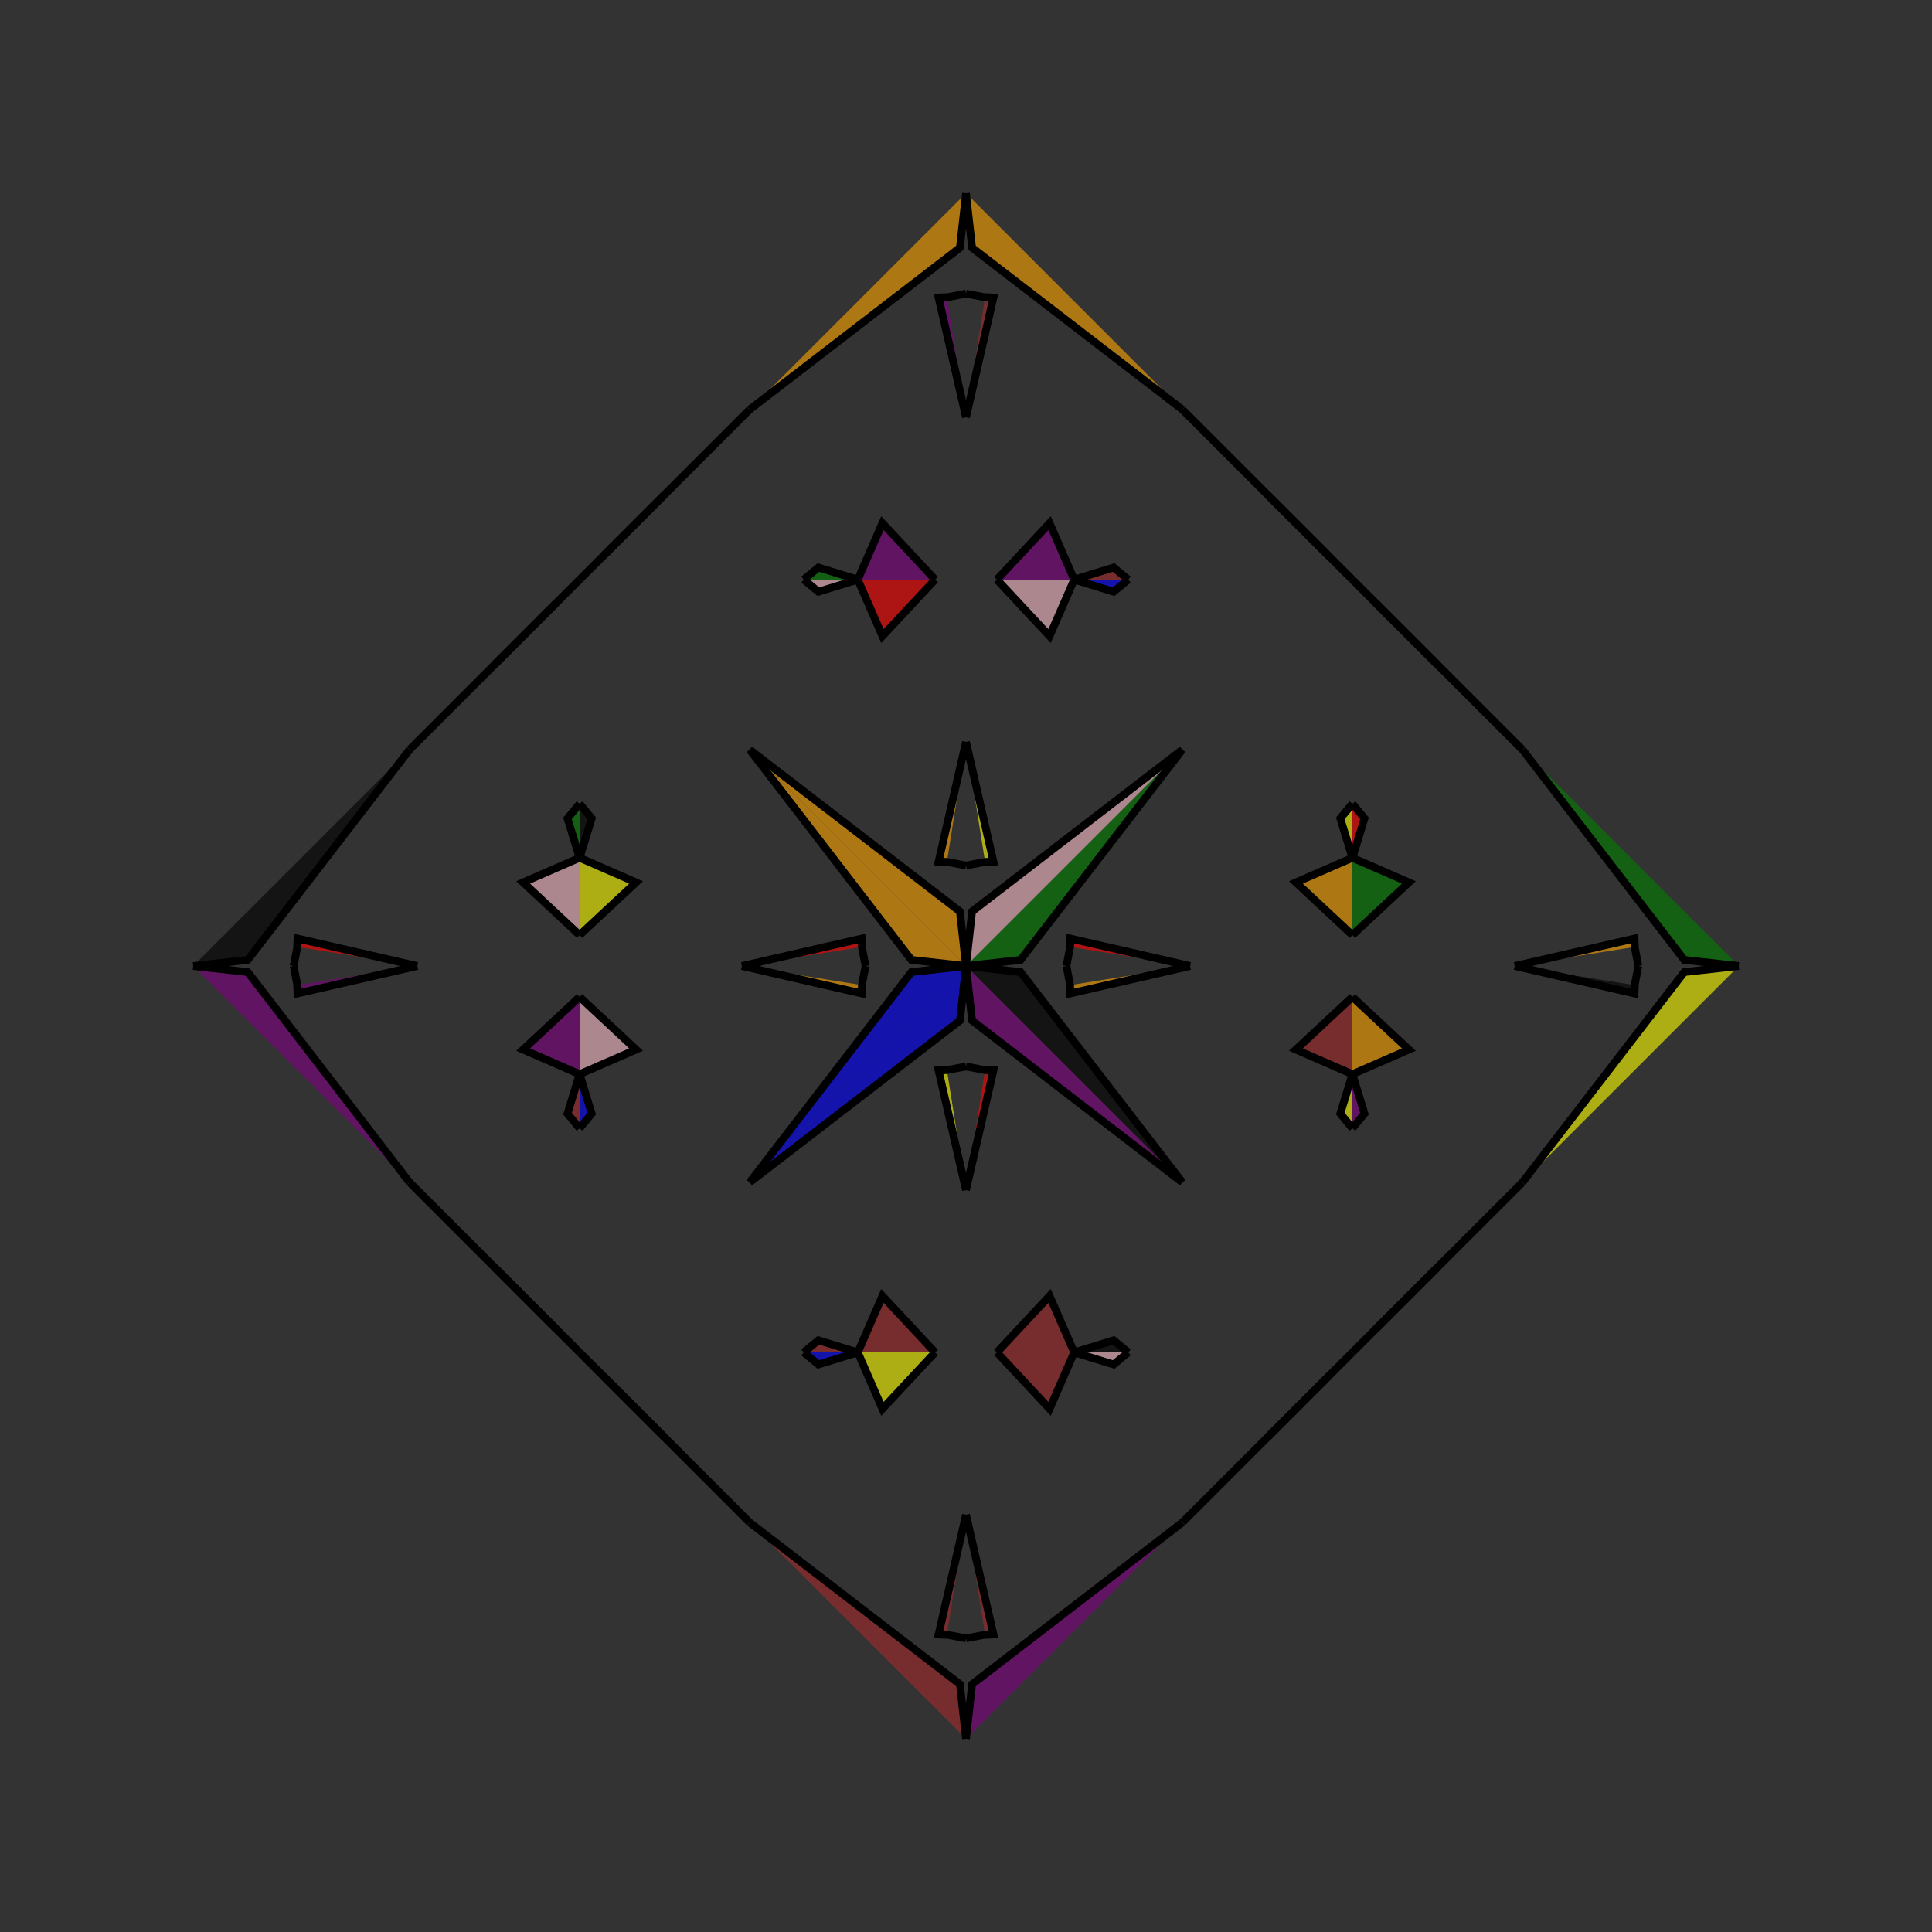 <?xml version="1.0" encoding="UTF-8"?>
<svg xmlns="http://www.w3.org/2000/svg" xmlns:xlink="http://www.w3.org/1999/xlink"
     width="250" height="250" viewBox="-125.0 -125.0 250 250">
<rect x="-125.0" y="-125.0" width="250" height="250" fill="#333333" stroke="none"/>
<defs>
</defs>
<path d="M13.0,-0.0 L13.471,-2.47 L13.499,-3.552" fill="blue" fill-opacity="0.6" stroke="black" stroke-width="1" />
<path d="M13.0,-0.0 L13.471,2.47 L13.499,3.552" fill="orange" fill-opacity="0.6" stroke="black" stroke-width="1" />
<path d="M13.471,-2.47 L13.499,-3.552 L29.0,-0.0" fill="red" fill-opacity="0.6" stroke="black" stroke-width="1" />
<path d="M13.471,2.47 L13.499,3.552 L29.0,-0.0" fill="orange" fill-opacity="0.6" stroke="black" stroke-width="1" />
<path d="M50.0,-4.0 L42.693,-10.815 L50.0,-14.0" fill="orange" fill-opacity="0.6" stroke="black" stroke-width="1" />
<path d="M50.0,4.0 L42.693,10.815 L50.0,14.0" fill="brown" fill-opacity="0.6" stroke="black" stroke-width="1" />
<path d="M50.0,-14.0 L48.435,-19.099 L50.0,-21.0" fill="yellow" fill-opacity="0.6" stroke="black" stroke-width="1" />
<path d="M50.0,14.0 L48.435,19.099 L50.0,21.0" fill="yellow" fill-opacity="0.6" stroke="black" stroke-width="1" />
<path d="M50.0,50.0 L47.0,53.0 L39.0,61.0" fill="green" fill-opacity="0.6" stroke="black" stroke-width="1" />
<path d="M50.0,-50.0 L47.0,-53.0 L39.0,-61.0" fill="black" fill-opacity="0.6" stroke="black" stroke-width="1" />
<path d="M47.0,53.0 L39.0,61.0 L28.0,72.0" fill="orange" fill-opacity="0.6" stroke="black" stroke-width="1" />
<path d="M47.0,-53.0 L39.0,-61.0 L28.0,-72.0" fill="blue" fill-opacity="0.6" stroke="black" stroke-width="1" />
<path d="M28.0,-28.0 L7.059,-0.787 L0.0,-0.0" fill="green" fill-opacity="0.6" stroke="black" stroke-width="1" />
<path d="M28.0,28.0 L7.059,0.787 L0.0,-0.0" fill="black" fill-opacity="0.6" stroke="black" stroke-width="1" />
<path d="M-13.0,-0.0 L-13.471,-2.47 L-13.499,-3.552" fill="orange" fill-opacity="0.6" stroke="black" stroke-width="1" />
<path d="M-13.0,-0.0 L-13.471,2.47 L-13.499,3.552" fill="purple" fill-opacity="0.6" stroke="black" stroke-width="1" />
<path d="M-13.471,-2.47 L-13.499,-3.552 L-29.0,-0.0" fill="red" fill-opacity="0.6" stroke="black" stroke-width="1" />
<path d="M-13.471,2.47 L-13.499,3.552 L-29.0,-0.0" fill="orange" fill-opacity="0.6" stroke="black" stroke-width="1" />
<path d="M-50.0,-4.0 L-42.693,-10.815 L-50.0,-14.0" fill="yellow" fill-opacity="0.6" stroke="black" stroke-width="1" />
<path d="M-50.0,4.0 L-42.693,10.815 L-50.0,14.0" fill="pink" fill-opacity="0.6" stroke="black" stroke-width="1" />
<path d="M-50.0,-14.0 L-48.435,-19.099 L-50.0,-21.0" fill="black" fill-opacity="0.6" stroke="black" stroke-width="1" />
<path d="M-50.0,14.0 L-48.435,19.099 L-50.0,21.0" fill="blue" fill-opacity="0.6" stroke="black" stroke-width="1" />
<path d="M-50.0,50.0 L-47.0,53.0 L-39.0,61.0" fill="red" fill-opacity="0.6" stroke="black" stroke-width="1" />
<path d="M-50.0,-50.0 L-47.0,-53.0 L-39.0,-61.0" fill="purple" fill-opacity="0.6" stroke="black" stroke-width="1" />
<path d="M-47.0,53.0 L-39.0,61.0 L-28.0,72.0" fill="yellow" fill-opacity="0.6" stroke="black" stroke-width="1" />
<path d="M-47.0,-53.0 L-39.0,-61.0 L-28.0,-72.0" fill="brown" fill-opacity="0.6" stroke="black" stroke-width="1" />
<path d="M-28.0,-28.0 L-7.059,-0.787 L0.0,-0.0" fill="orange" fill-opacity="0.6" stroke="black" stroke-width="1" />
<path d="M-28.0,28.0 L-7.059,0.787 L0.0,-0.0" fill="blue" fill-opacity="0.6" stroke="black" stroke-width="1" />
<path d="M87.0,-0.0 L86.529,2.47 L86.501,3.552" fill="orange" fill-opacity="0.6" stroke="black" stroke-width="1" />
<path d="M87.0,-0.0 L86.529,-2.47 L86.501,-3.552" fill="pink" fill-opacity="0.6" stroke="black" stroke-width="1" />
<path d="M86.529,2.47 L86.501,3.552 L71.0,-0.0" fill="black" fill-opacity="0.6" stroke="black" stroke-width="1" />
<path d="M86.529,-2.47 L86.501,-3.552 L71.0,-0.0" fill="orange" fill-opacity="0.6" stroke="black" stroke-width="1" />
<path d="M50.0,4.0 L57.307,10.815 L50.0,14.0" fill="orange" fill-opacity="0.6" stroke="black" stroke-width="1" />
<path d="M50.0,-4.0 L57.307,-10.815 L50.0,-14.0" fill="green" fill-opacity="0.6" stroke="black" stroke-width="1" />
<path d="M50.0,14.0 L51.565,19.099 L50.0,21.0" fill="purple" fill-opacity="0.6" stroke="black" stroke-width="1" />
<path d="M50.0,-14.0 L51.565,-19.099 L50.0,-21.0" fill="red" fill-opacity="0.6" stroke="black" stroke-width="1" />
<path d="M50.0,50.0 L53.0,47.0 L61.0,39.0" fill="brown" fill-opacity="0.6" stroke="black" stroke-width="1" />
<path d="M50.0,-50.0 L53.0,-47.0 L61.0,-39.0" fill="blue" fill-opacity="0.6" stroke="black" stroke-width="1" />
<path d="M53.0,47.0 L61.0,39.0 L72.0,28.0" fill="red" fill-opacity="0.6" stroke="black" stroke-width="1" />
<path d="M53.0,-47.0 L61.0,-39.0 L72.0,-28.0" fill="red" fill-opacity="0.6" stroke="black" stroke-width="1" />
<path d="M72.0,28.0 L92.941,0.787 L100.0,-0.0" fill="yellow" fill-opacity="0.6" stroke="black" stroke-width="1" />
<path d="M72.0,-28.0 L92.941,-0.787 L100.0,-0.0" fill="green" fill-opacity="0.6" stroke="black" stroke-width="1" />
<path d="M0.0,-13.0 L2.47,-13.471 L3.552,-13.499" fill="red" fill-opacity="0.6" stroke="black" stroke-width="1" />
<path d="M0.0,13.0 L2.47,13.471 L3.552,13.499" fill="brown" fill-opacity="0.6" stroke="black" stroke-width="1" />
<path d="M0.0,87.0 L2.47,86.529 L3.552,86.501" fill="green" fill-opacity="0.6" stroke="black" stroke-width="1" />
<path d="M0.0,-87.0 L2.47,-86.529 L3.552,-86.501" fill="brown" fill-opacity="0.6" stroke="black" stroke-width="1" />
<path d="M2.47,-13.471 L3.552,-13.499 L0.0,-29.0" fill="yellow" fill-opacity="0.6" stroke="black" stroke-width="1" />
<path d="M2.47,13.471 L3.552,13.499 L0.0,29.0" fill="red" fill-opacity="0.6" stroke="black" stroke-width="1" />
<path d="M2.47,86.529 L3.552,86.501 L0.0,71.0" fill="brown" fill-opacity="0.6" stroke="black" stroke-width="1" />
<path d="M2.47,-86.529 L3.552,-86.501 L0.0,-71.0" fill="brown" fill-opacity="0.6" stroke="black" stroke-width="1" />
<path d="M4.0,-50.0 L10.815,-42.693 L14.0,-50.0" fill="pink" fill-opacity="0.6" stroke="black" stroke-width="1" />
<path d="M4.0,50.0 L10.815,42.693 L14.0,50.0" fill="brown" fill-opacity="0.6" stroke="black" stroke-width="1" />
<path d="M4.0,50.0 L10.815,57.307 L14.0,50.0" fill="brown" fill-opacity="0.6" stroke="black" stroke-width="1" />
<path d="M4.0,-50.0 L10.815,-57.307 L14.0,-50.0" fill="purple" fill-opacity="0.6" stroke="black" stroke-width="1" />
<path d="M14.0,-50.0 L19.099,-48.435 L21.0,-50.0" fill="blue" fill-opacity="0.6" stroke="black" stroke-width="1" />
<path d="M14.0,50.0 L19.099,48.435 L21.0,50.0" fill="black" fill-opacity="0.6" stroke="black" stroke-width="1" />
<path d="M14.0,50.0 L19.099,51.565 L21.0,50.0" fill="pink" fill-opacity="0.6" stroke="black" stroke-width="1" />
<path d="M14.0,-50.0 L19.099,-51.565 L21.0,-50.0" fill="brown" fill-opacity="0.6" stroke="black" stroke-width="1" />
<path d="M28.0,-28.0 L0.787,-7.059 L0.0,-0.0" fill="pink" fill-opacity="0.6" stroke="black" stroke-width="1" />
<path d="M28.0,28.0 L0.787,7.059 L0.0,-0.0" fill="purple" fill-opacity="0.6" stroke="black" stroke-width="1" />
<path d="M28.0,72.0 L0.787,92.941 L0.0,100.0" fill="purple" fill-opacity="0.6" stroke="black" stroke-width="1" />
<path d="M28.0,-72.0 L0.787,-92.941 L0.0,-100.0" fill="orange" fill-opacity="0.6" stroke="black" stroke-width="1" />
<path d="M0.0,87.0 L-2.47,86.529 L-3.552,86.501" fill="black" fill-opacity="0.6" stroke="black" stroke-width="1" />
<path d="M0.0,-13.0 L-2.47,-13.471 L-3.552,-13.499" fill="pink" fill-opacity="0.6" stroke="black" stroke-width="1" />
<path d="M0.0,13.0 L-2.47,13.471 L-3.552,13.499" fill="orange" fill-opacity="0.6" stroke="black" stroke-width="1" />
<path d="M0.0,-87.0 L-2.47,-86.529 L-3.552,-86.501" fill="pink" fill-opacity="0.6" stroke="black" stroke-width="1" />
<path d="M-2.47,86.529 L-3.552,86.501 L0.0,71.0" fill="brown" fill-opacity="0.6" stroke="black" stroke-width="1" />
<path d="M-2.47,-13.471 L-3.552,-13.499 L0.0,-29.0" fill="orange" fill-opacity="0.6" stroke="black" stroke-width="1" />
<path d="M-2.47,13.471 L-3.552,13.499 L0.0,29.0" fill="yellow" fill-opacity="0.6" stroke="black" stroke-width="1" />
<path d="M-2.47,-86.529 L-3.552,-86.501 L0.0,-71.0" fill="purple" fill-opacity="0.6" stroke="black" stroke-width="1" />
<path d="M-4.0,50.0 L-10.815,57.307 L-14.0,50.0" fill="yellow" fill-opacity="0.6" stroke="black" stroke-width="1" />
<path d="M-4.0,-50.0 L-10.815,-42.693 L-14.0,-50.0" fill="red" fill-opacity="0.6" stroke="black" stroke-width="1" />
<path d="M-4.0,50.0 L-10.815,42.693 L-14.0,50.0" fill="brown" fill-opacity="0.6" stroke="black" stroke-width="1" />
<path d="M-4.0,-50.0 L-10.815,-57.307 L-14.0,-50.0" fill="purple" fill-opacity="0.6" stroke="black" stroke-width="1" />
<path d="M-14.0,50.0 L-19.099,51.565 L-21.0,50.0" fill="blue" fill-opacity="0.6" stroke="black" stroke-width="1" />
<path d="M-14.0,-50.0 L-19.099,-48.435 L-21.0,-50.0" fill="pink" fill-opacity="0.6" stroke="black" stroke-width="1" />
<path d="M-14.0,50.0 L-19.099,48.435 L-21.0,50.0" fill="brown" fill-opacity="0.6" stroke="black" stroke-width="1" />
<path d="M-14.0,-50.0 L-19.099,-51.565 L-21.0,-50.0" fill="green" fill-opacity="0.6" stroke="black" stroke-width="1" />
<path d="M-28.0,72.0 L-0.787,92.941 L0.0,100.0" fill="brown" fill-opacity="0.6" stroke="black" stroke-width="1" />
<path d="M-28.0,-28.0 L-0.787,-7.059 L0.0,-0.0" fill="orange" fill-opacity="0.6" stroke="black" stroke-width="1" />
<path d="M-28.0,28.0 L-0.787,7.059 L0.0,-0.0" fill="blue" fill-opacity="0.6" stroke="black" stroke-width="1" />
<path d="M-28.0,-72.0 L-0.787,-92.941 L0.0,-100.0" fill="orange" fill-opacity="0.6" stroke="black" stroke-width="1" />
<path d="M-87.0,-0.0 L-86.529,-2.47 L-86.501,-3.552" fill="green" fill-opacity="0.6" stroke="black" stroke-width="1" />
<path d="M-87.0,-0.0 L-86.529,2.47 L-86.501,3.552" fill="blue" fill-opacity="0.6" stroke="black" stroke-width="1" />
<path d="M-86.529,-2.47 L-86.501,-3.552 L-71.0,-0.0" fill="red" fill-opacity="0.6" stroke="black" stroke-width="1" />
<path d="M-86.529,2.47 L-86.501,3.552 L-71.0,-0.0" fill="purple" fill-opacity="0.6" stroke="black" stroke-width="1" />
<path d="M-50.0,-4.0 L-57.307,-10.815 L-50.0,-14.0" fill="pink" fill-opacity="0.6" stroke="black" stroke-width="1" />
<path d="M-50.0,4.0 L-57.307,10.815 L-50.0,14.0" fill="purple" fill-opacity="0.6" stroke="black" stroke-width="1" />
<path d="M-50.0,-14.0 L-51.565,-19.099 L-50.0,-21.0" fill="green" fill-opacity="0.6" stroke="black" stroke-width="1" />
<path d="M-50.0,14.0 L-51.565,19.099 L-50.0,21.0" fill="brown" fill-opacity="0.6" stroke="black" stroke-width="1" />
<path d="M-50.0,-50.0 L-53.0,-47.0 L-61.0,-39.0" fill="purple" fill-opacity="0.6" stroke="black" stroke-width="1" />
<path d="M-50.0,50.0 L-53.0,47.0 L-61.0,39.0" fill="pink" fill-opacity="0.6" stroke="black" stroke-width="1" />
<path d="M-53.0,-47.0 L-61.0,-39.0 L-72.0,-28.0" fill="pink" fill-opacity="0.6" stroke="black" stroke-width="1" />
<path d="M-53.0,47.0 L-61.0,39.0 L-72.0,28.0" fill="red" fill-opacity="0.6" stroke="black" stroke-width="1" />
<path d="M-72.0,-28.0 L-92.941,-0.787 L-100.0,-0.0" fill="black" fill-opacity="0.6" stroke="black" stroke-width="1" />
<path d="M-72.0,28.0 L-92.941,0.787 L-100.0,-0.0" fill="purple" fill-opacity="0.6" stroke="black" stroke-width="1" />
</svg>